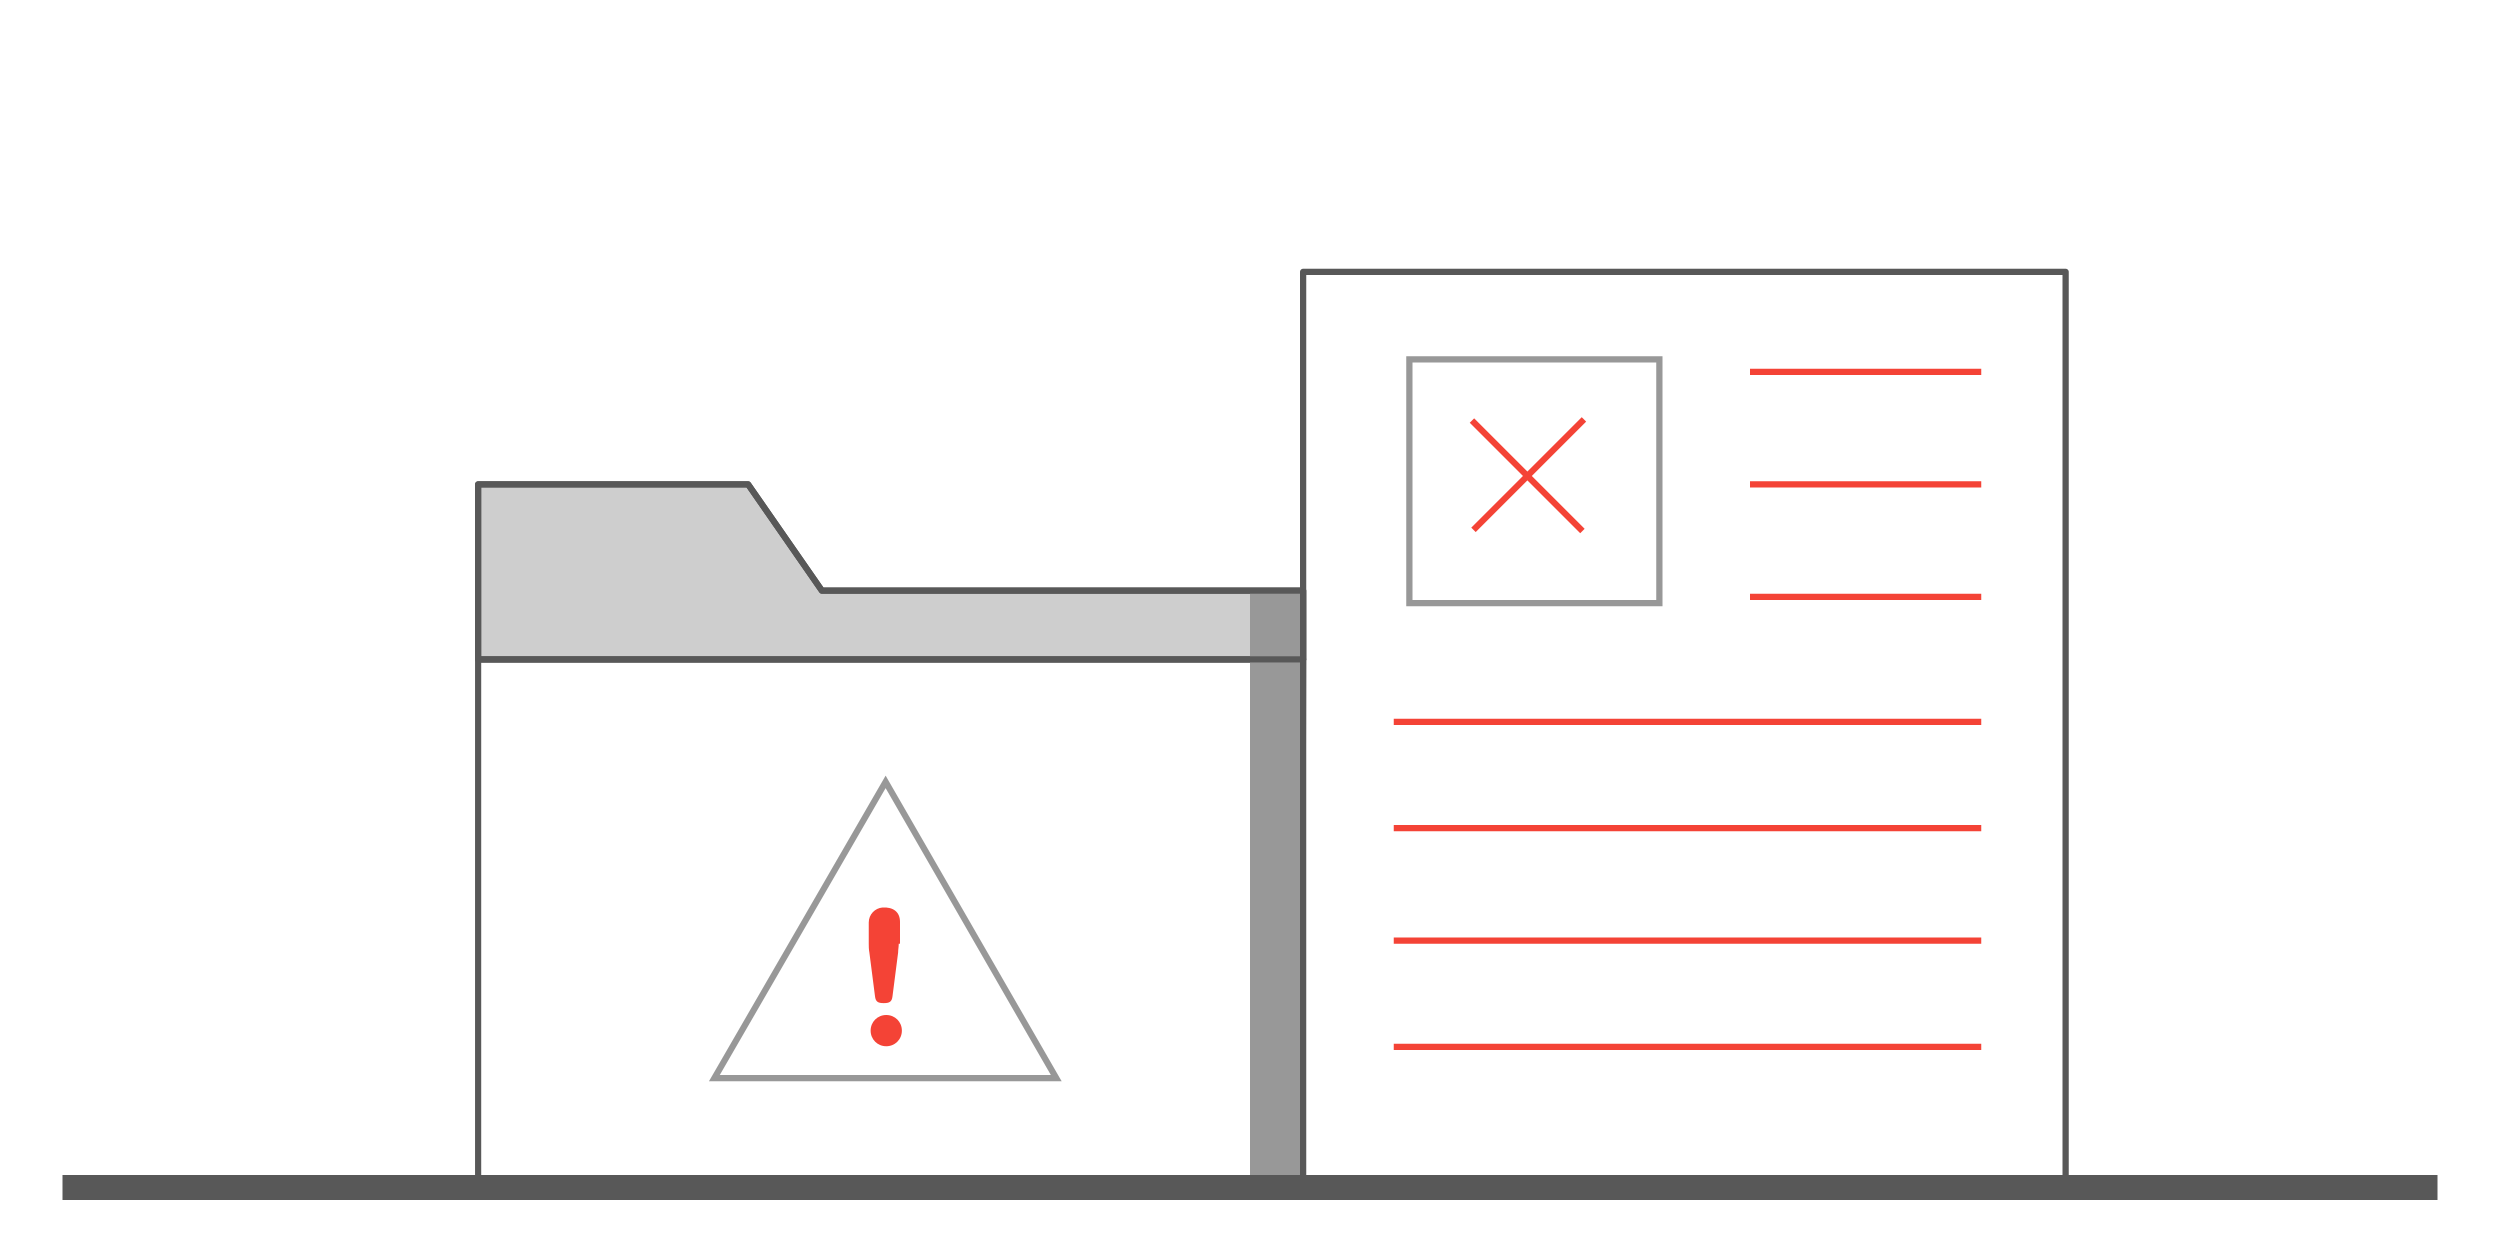 <?xml version="1.0" encoding="utf-8"?>
<!-- Generator: Adobe Illustrator 21.0.2, SVG Export Plug-In . SVG Version: 6.00 Build 0)  -->
<svg version="1.1" id="Layer_1" xmlns="http://www.w3.org/2000/svg" xmlns:xlink="http://www.w3.org/1999/xlink" x="0px" y="0px"
	 viewBox="0 0 400 200" style="enable-background:new 0 0 400 200;" xml:space="preserve">
<style type="text/css">
	.rst0{fill:#fff;}
	.rst1{fill:none;stroke:#585858;stroke-width:0.986;stroke-linejoin:round;stroke-miterlimit:10;}
	.rst2{fill:none;stroke:#585858;stroke-linejoin:round;stroke-miterlimit:10;}
	.rst3{fill:#F44336;}
	.rst4{fill:none;stroke:#989898;stroke-miterlimit:10;}
	.rst5{fill:none;stroke:#F44336;stroke-miterlimit:10;}
	.rst6{fill:#585858;}
	.rst7{fill:#CECECE;stroke:#585858;stroke-width:0.986;stroke-linejoin:round;stroke-miterlimit:10;}
	.rst8{fill:#989898;}
</style>
<rect class="rst0" width="400" height="200"/>
<polygon class="rst1" points="208.5,105.5 208.3,188.5 76.5,188.5 76.5,105.5 "/>
<rect x="208.5" y="43.5" class="rst2" width="122" height="145"/>
<g>
	<g>
		<path class="rst3" d="M141.8,162.4c1.4,0,2.5,1.1,2.5,2.5s-1.1,2.5-2.5,2.5s-2.5-1.1-2.5-2.5S140.4,162.4,141.8,162.4z M143.8,151
			c0,0.5-0.1,0.9-0.1,1.4l-0.9,7c-0.1,0.9-0.5,1.1-1.4,1.1s-1.3-0.2-1.4-1.1l-0.9-7c-0.1-0.5-0.1-1-0.1-1.4l0-3.4
			c0-1.3,1-2.3,2.2-2.4c1.7-0.1,2.8,0.7,2.8,2.3v3.5H143.8z"/>
	</g>
	<polygon class="rst4" points="141.7,125.1 114.3,172.5 169,172.5 	"/>
</g>
<g>
	<rect x="243.9" y="63.6" transform="matrix(0.707 -0.707 0.707 0.707 17.757 195.112)" class="rst3" width="1" height="25"/>
	<rect x="232.1" y="75.4" transform="matrix(0.707 -0.707 0.707 0.707 18 195.213)" class="rst3" width="25" height="1"/>
</g>
<rect x="225.5" y="57.5" class="rst4" width="40" height="39"/>
<line class="rst5" x1="280" y1="59.5" x2="317" y2="59.5"/>
<line class="rst5" x1="280" y1="77.5" x2="317" y2="77.5"/>
<line class="rst5" x1="223" y1="115.5" x2="317" y2="115.5"/>
<line class="rst5" x1="223" y1="132.5" x2="317" y2="132.5"/>
<line class="rst5" x1="223" y1="150.5" x2="317" y2="150.5"/>
<line class="rst5" x1="223" y1="167.5" x2="317" y2="167.5"/>
<line class="rst5" x1="280" y1="95.5" x2="317" y2="95.5"/>
<rect x="10" y="188" class="rst6" width="380" height="4"/>
<polygon class="rst7" points="208.5,94.5 208.5,105.5 76.5,105.5 76.5,77.5 119.7,77.5 131.5,94.5 "/>
<rect x="200" y="94.5" class="rst8" width="8" height="93.5"/>
<polygon class="rst1" points="208.5,94.5 208.5,105.5 76.5,105.5 76.5,77.5 119.7,77.5 131.5,94.5 "/>
</svg>
